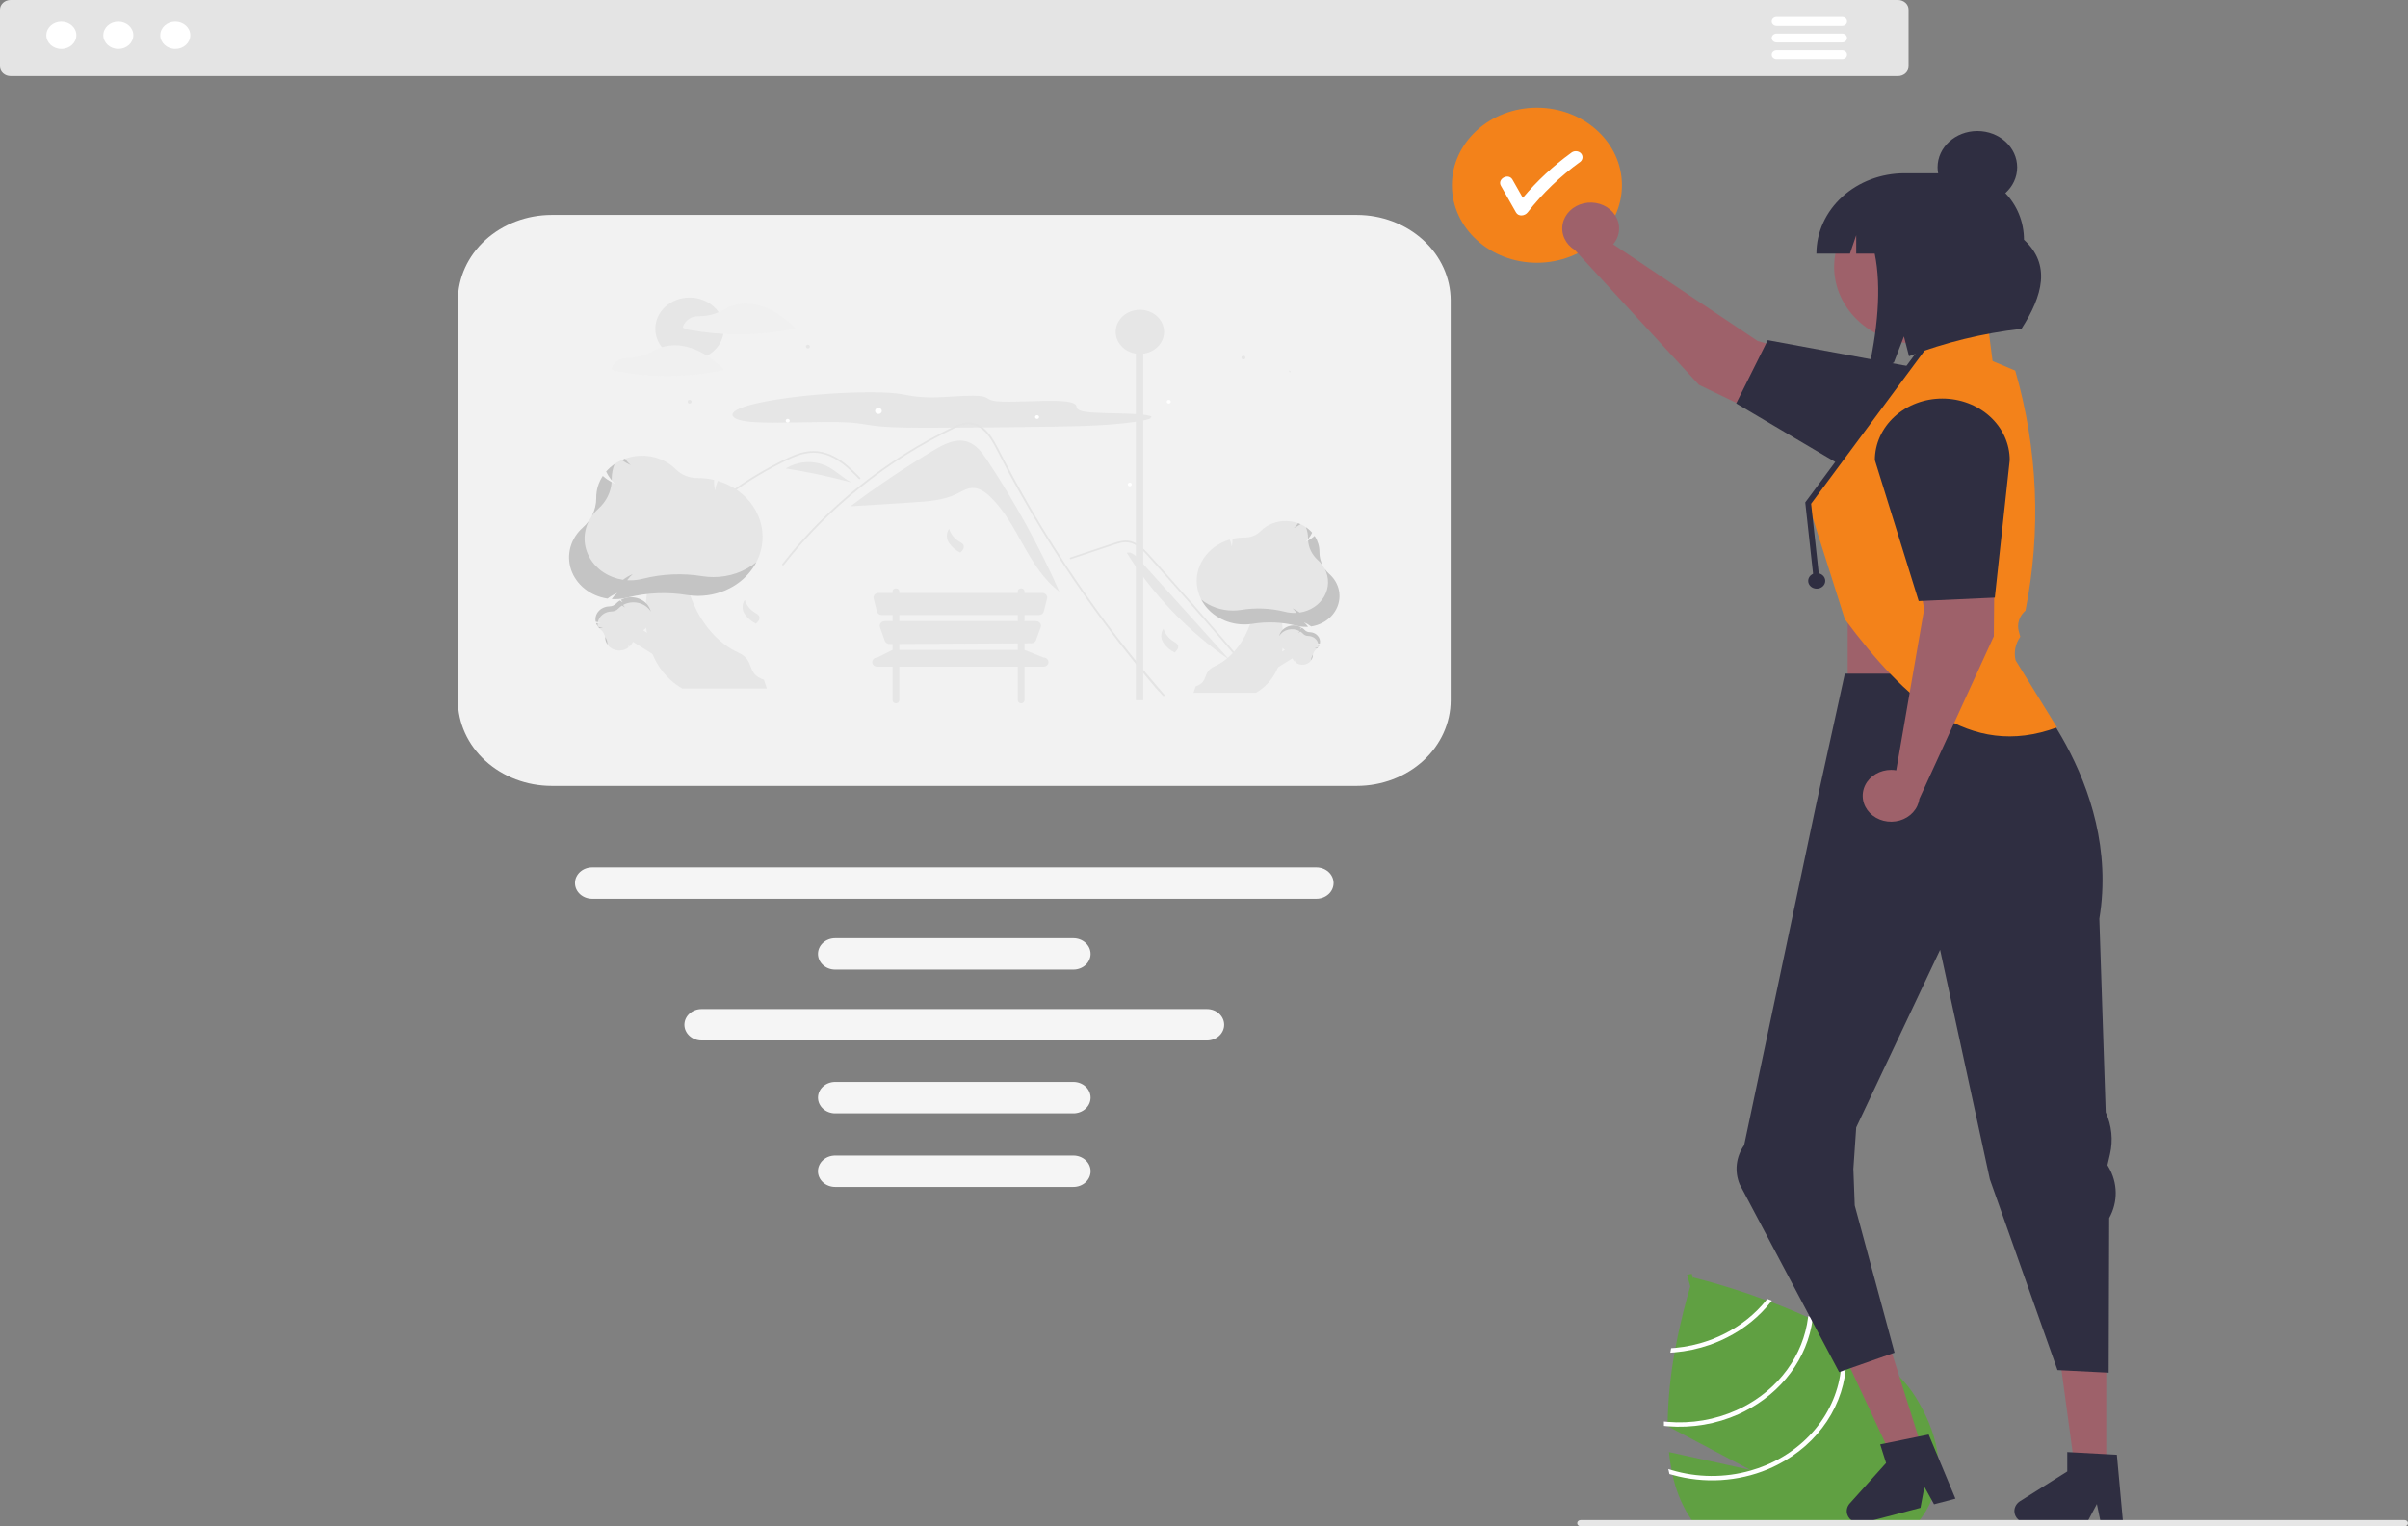 <svg width="789" height="500" viewBox="0 0 789 500" fill="none" xmlns="http://www.w3.org/2000/svg">
<rect x="0" y="0" width="789" height="500" fill="#808080" stroke="none"/>
<g clip-path="url(#clip0_8_26)">
<path d="M546.464 467.239L573.483 481.542L546.846 475.682C547.051 477.686 547.33 479.657 547.703 481.585C547.806 482.12 547.917 482.647 548.039 483.173C548.949 487.601 550.599 491.875 552.93 495.846C553.377 496.577 553.824 497.29 554.29 497.978C554.738 498.675 555.203 499.346 555.678 500H627.299C627.895 499.346 628.464 498.666 628.985 497.978C634.092 491.425 636.161 483.301 634.743 475.367C634.483 473.753 634.109 472.156 633.625 470.585C633.156 468.98 632.586 467.4 631.92 465.854C630.757 463.122 629.384 460.468 627.811 457.912C624.532 452.527 619.417 447.668 613.388 443.353C610.47 441.277 607.428 439.349 604.276 437.577C603.68 437.229 603.074 436.889 602.459 436.558C601.519 436.049 600.577 435.547 599.627 435.063C597.736 434.078 595.826 433.144 593.916 432.26C593.413 432.022 592.919 431.793 592.425 431.572C588.279 429.686 584.151 427.996 580.22 426.51C579.726 426.323 579.223 426.136 578.729 425.958C570.907 423.041 562.906 420.542 554.765 418.474C554.765 418.474 554.738 418.542 554.691 418.687C554.57 419.077 554.262 420.02 553.843 421.413C552.679 425.278 550.629 432.651 548.979 441.553C548.886 442.037 548.802 442.529 548.709 443.022C547.332 450.551 546.569 458.163 546.427 465.795C546.417 466.27 546.417 466.737 546.417 467.213L546.464 467.239Z" fill="#60A042"/>
<path d="M552.79 417.608C552.799 417.633 552.893 418.05 553.107 418.814C553.284 419.451 553.526 420.326 553.843 421.413C554.933 425.21 556.871 431.572 559.629 439.234C559.787 439.676 559.955 440.134 560.122 440.593C562.042 445.834 564.325 451.627 566.961 457.581C567.623 459.076 568.284 460.545 568.965 461.981C569.169 462.431 569.374 462.873 569.589 463.306C572.477 469.405 575.449 474.985 578.505 480.048L579.278 481.313C582.83 487.186 586.943 492.763 591.568 497.978C592.192 498.675 592.826 499.346 593.468 500H595.63C594.978 499.346 594.325 498.666 593.692 497.978C588.801 492.583 584.475 486.781 580.769 480.651C580.508 480.234 580.247 479.818 579.996 479.394C576.707 473.949 573.716 468.258 571.042 462.618C570.828 462.185 570.623 461.743 570.418 461.293C566.924 453.835 563.989 446.505 561.623 440.049C561.455 439.591 561.287 439.132 561.129 438.682C557.681 429.151 555.52 421.677 554.69 418.687C554.579 418.245 554.486 417.897 554.42 417.659C554.355 417.438 554.327 417.311 554.318 417.285L553.563 417.447H553.554L552.79 417.608Z" fill="#60A042"/>
<path d="M547.302 443.124C547.768 443.099 548.243 443.065 548.709 443.022C552.616 442.683 556.455 441.866 560.123 440.593C560.626 440.423 561.129 440.236 561.623 440.049C563.078 439.484 564.499 438.849 565.881 438.147C571.55 435.288 576.449 431.312 580.22 426.51C580.341 426.365 580.453 426.221 580.564 426.077C580.061 425.89 579.567 425.703 579.083 425.516C578.971 425.66 578.85 425.813 578.729 425.958C575.115 430.458 570.47 434.189 565.117 436.889C563.823 437.55 562.491 438.148 561.129 438.682C560.626 438.877 560.123 439.055 559.629 439.234C556.206 440.428 552.625 441.207 548.979 441.553C548.504 441.595 548.029 441.638 547.554 441.663C547.47 442.139 547.386 442.623 547.302 443.124Z" fill="white"/>
<path d="M545.197 465.676C545.197 466.16 545.206 466.636 545.206 467.12C545.625 467.162 546.045 467.205 546.464 467.239C554.421 467.873 562.417 466.513 569.589 463.306C570.073 463.085 570.558 462.856 571.042 462.618C571.238 462.533 571.434 462.431 571.62 462.338C577.668 459.275 582.839 454.956 586.713 449.73C590.587 444.504 593.055 438.519 593.916 432.26C593.944 432.116 593.962 431.98 593.981 431.836C593.487 431.598 592.984 431.368 592.481 431.131C592.462 431.275 592.443 431.428 592.425 431.572C591.668 437.701 589.316 443.577 585.564 448.71C581.812 453.843 576.769 458.084 570.856 461.08C570.715 461.16 570.569 461.23 570.418 461.293C569.943 461.539 569.458 461.769 568.965 461.981C561.981 465.12 554.181 466.44 546.427 465.795C546.017 465.761 545.606 465.718 545.197 465.676Z" fill="white"/>
<path d="M546.631 481.254C546.743 481.797 546.864 482.341 547.004 482.885C547.349 482.986 547.694 483.088 548.038 483.173C558.349 486.07 569.469 485.408 579.278 481.313C579.772 481.101 580.275 480.88 580.769 480.651C581.291 480.413 581.813 480.158 582.334 479.895C589.02 476.507 594.622 471.59 598.589 465.628C602.556 459.665 604.75 452.864 604.956 445.893C605.05 443.107 604.822 440.32 604.276 437.577C604.258 437.45 604.229 437.331 604.202 437.204C603.596 436.847 602.981 436.499 602.366 436.15C602.403 436.286 602.431 436.422 602.459 436.558C602.941 438.559 603.24 440.594 603.354 442.64C603.787 449.9 601.974 457.126 598.121 463.492C594.268 469.858 588.53 475.109 581.561 478.646C581.049 478.901 580.527 479.156 579.996 479.393C579.502 479.623 579.008 479.844 578.505 480.048C576.898 480.715 575.245 481.288 573.558 481.763C565.129 484.157 556.091 484.095 547.703 481.585C547.34 481.483 546.985 481.373 546.631 481.254Z" fill="white"/>
<path d="M605.409 244.474H657.584V196.907H605.409V244.474Z" fill="#9E616A"/>
<path d="M690.123 481.197L679.843 481.196L674.953 445.048L690.125 445.049L690.123 481.197Z" fill="#9E616A"/>
<path d="M660.026 495.03C660.03 496.08 660.491 497.086 661.306 497.827C662.121 498.569 663.225 498.987 664.377 498.989H683.719L684.101 498.267L687.054 492.712L688.21 498.267L688.359 498.989H695.654L695.589 498.267L693.604 476.573L690.12 476.386L679.107 475.783L677.355 475.689V482.035L661.908 491.76C661.327 492.125 660.852 492.614 660.524 493.183C660.196 493.753 660.025 494.387 660.026 495.03Z" fill="#2F2E41"/>
<path d="M630.003 475.246L620.123 477.837L604.463 444.33L619.044 440.507L630.003 475.246Z" fill="#9E616A"/>
<path d="M605.269 496.126C605.594 497.134 606.342 497.983 607.35 498.491C608.359 498.998 609.546 499.122 610.654 498.836L612.825 498.267L624.835 495.115L629.251 493.96L630.546 487.088L633.705 492.796L640.711 490.953L631.944 469.93L628.543 470.627L627.323 470.873L617.773 472.827L616.058 473.175L617.987 479.274L606.089 492.516C605.643 493.013 605.335 493.601 605.192 494.229C605.05 494.858 605.076 495.509 605.269 496.126Z" fill="#2F2E41"/>
<path d="M570.014 387.971C569.144 385.879 568.823 383.63 569.077 381.405C569.331 379.179 570.153 377.039 571.477 375.155L595.16 263.161L604.477 220.691H660.38C660.38 220.691 695.319 255.941 687.865 300.959L689.951 364.359C691.93 368.707 692.419 373.5 691.352 378.107L690.522 381.693L690.842 382.233C692.367 384.806 693.187 387.678 693.23 390.603C693.274 393.527 692.54 396.418 691.092 399.028L690.924 449.685L674.154 448.835L651.994 386.324L635.689 311.152L608.204 369.336L607.272 382.926L607.724 394.906L620.771 443.124L602.602 449.495L570.014 387.971Z" fill="#2F2E41"/>
<path d="M787.891 500H517.904C517.61 500 517.328 499.893 517.12 499.704C516.912 499.514 516.795 499.257 516.795 498.989C516.795 498.72 516.912 498.463 517.12 498.274C517.328 498.084 517.61 497.977 517.904 497.977H787.891C788.184 497.978 788.466 498.085 788.673 498.275C788.88 498.464 788.997 498.721 788.997 498.989C788.997 499.256 788.88 499.513 788.673 499.703C788.466 499.892 788.184 499.999 787.891 500V500Z" fill="#E6E6E6"/>
<path d="M503.583 86.072C518.968 86.072 531.439 74.702 531.439 60.677C531.439 46.652 518.968 35.282 503.583 35.282C488.199 35.282 475.727 46.652 475.727 60.677C475.727 74.702 488.199 86.072 503.583 86.072Z" fill="#F3821A"/>
<path d="M517.883 50.093C517.464 49.729 516.907 49.525 516.328 49.525C515.749 49.525 515.192 49.729 514.773 50.093C508.862 54.391 503.553 59.334 498.966 64.813C497.839 62.826 496.713 60.839 495.587 58.853C494.287 56.559 490.49 58.585 491.789 60.876C493.436 63.782 495.084 66.688 496.731 69.594C497.549 71.036 499.639 70.742 500.529 69.594C505.418 63.317 511.261 57.706 517.883 52.928C518.292 52.551 518.522 52.042 518.522 51.511C518.521 50.98 518.292 50.471 517.883 50.093Z" fill="white"/>
<path d="M529.469 78.742C529.21 79.195 528.907 79.625 528.564 80.028L575.85 111.683L629.624 127.591C633.006 128.592 635.847 130.724 637.573 133.559C639.298 136.394 639.781 139.72 638.922 142.867C638.064 146.013 635.928 148.746 632.947 150.513C629.965 152.281 626.36 152.951 622.857 152.391H622.857C611.506 150.573 600.535 147.154 590.339 142.254L556.684 126.08L515.967 81.872C514.481 80.954 513.318 79.663 512.618 78.157C511.918 76.65 511.71 74.99 512.02 73.379C512.329 71.766 513.144 70.27 514.364 69.07C515.585 67.87 517.159 67.017 518.899 66.614C520.639 66.211 522.469 66.275 524.17 66.797C525.871 67.32 527.37 68.28 528.487 69.561C529.604 70.843 530.291 72.391 530.465 74.02C530.639 75.649 530.293 77.289 529.469 78.743V78.742Z" fill="#9E616A"/>
<path d="M568.877 132.154L579.221 111.432L630.827 120.992C633.405 122.205 635.696 123.87 637.569 125.891C639.441 127.912 640.858 130.25 641.74 132.77C642.622 135.29 642.95 137.944 642.707 140.581C642.463 143.217 641.652 145.783 640.321 148.134C638.989 150.484 637.163 152.572 634.946 154.279C632.73 155.986 630.166 157.279 627.401 158.082C621.818 159.706 615.756 159.24 610.549 156.789L568.877 132.154Z" fill="#2F2E41"/>
<path d="M621.892 24.892H3.464C2.546 24.891 1.665 24.558 1.016 23.966C0.366 23.374 0.001 22.572 0 21.734V3.158C0.001 2.321 0.366 1.518 1.016 0.926C1.665 0.334 2.546 0.001 3.464 0H621.892C622.811 0.001 623.691 0.334 624.341 0.926C624.99 1.518 625.355 2.321 625.356 3.158V21.734C625.355 22.572 624.99 23.374 624.341 23.966C623.691 24.558 622.811 24.891 621.892 24.892Z" fill="#E4E4E4"/>
<path d="M20.103 16.024C22.819 16.024 25.021 14.016 25.021 11.54C25.021 9.064 22.819 7.056 20.103 7.056C17.387 7.056 15.185 9.064 15.185 11.54C15.185 14.016 17.387 16.024 20.103 16.024Z" fill="white"/>
<path d="M38.77 16.024C41.486 16.024 43.688 14.016 43.688 11.54C43.688 9.064 41.486 7.056 38.77 7.056C36.054 7.056 33.852 9.064 33.852 11.54C33.852 14.016 36.054 16.024 38.77 16.024Z" fill="white"/>
<path d="M57.438 16.024C60.155 16.024 62.357 14.016 62.357 11.54C62.357 9.064 60.155 7.056 57.438 7.056C54.722 7.056 52.52 9.064 52.52 11.54C52.52 14.016 54.722 16.024 57.438 16.024Z" fill="white"/>
<path d="M603.603 8.454H582.106C581.684 8.454 581.279 8.301 580.981 8.029C580.682 7.757 580.514 7.387 580.514 7.002C580.514 6.617 580.682 6.248 580.981 5.976C581.279 5.704 581.684 5.551 582.106 5.551H603.603C604.025 5.551 604.43 5.704 604.728 5.976C605.027 6.248 605.195 6.617 605.195 7.002C605.195 7.387 605.027 7.757 604.728 8.029C604.43 8.301 604.025 8.454 603.603 8.454Z" fill="white"/>
<path d="M603.603 13.898H582.106C581.684 13.898 581.279 13.745 580.981 13.473C580.682 13.2 580.514 12.831 580.514 12.446C580.514 12.061 580.682 11.692 580.981 11.42C581.279 11.147 581.684 10.994 582.106 10.994H603.603C604.025 10.994 604.43 11.147 604.728 11.42C605.027 11.692 605.195 12.061 605.195 12.446C605.195 12.831 605.027 13.2 604.728 13.473C604.43 13.745 604.025 13.898 603.603 13.898Z" fill="white"/>
<path d="M603.603 19.341H582.106C581.684 19.341 581.279 19.188 580.981 18.916C580.682 18.644 580.514 18.275 580.514 17.89C580.514 17.505 580.682 17.136 580.981 16.863C581.279 16.591 581.684 16.438 582.106 16.438H603.603C604.025 16.438 604.43 16.591 604.728 16.863C605.027 17.136 605.195 17.505 605.195 17.89C605.195 18.275 605.027 18.644 604.728 18.916C604.43 19.188 604.025 19.341 603.603 19.341Z" fill="white"/>
<path d="M444.583 257.461H180.773C172.621 257.453 164.805 254.496 159.04 249.241C153.276 243.985 150.033 236.86 150.024 229.428V98.437C150.033 91.005 153.276 83.88 159.04 78.625C164.805 73.37 172.621 70.414 180.773 70.406H444.583C452.736 70.414 460.551 73.37 466.316 78.625C472.081 83.88 475.323 91.005 475.332 98.437V229.428C475.323 236.86 472.081 243.985 466.316 249.241C460.552 254.496 452.736 257.453 444.583 257.461V257.461Z" fill="#F2F2F2"/>
<path d="M376.705 137.012C378.828 136.168 374.523 135.677 369.637 135.516C364.752 135.354 358.842 135.363 355.72 134.904C352.701 134.459 352.923 133.669 352.669 132.953C352.415 132.237 351.255 131.503 346.543 131.344C340.672 131.146 330.991 131.909 326.559 131.451C322.423 131.023 324.881 129.682 318.85 129.631C315.407 129.601 310.97 130.043 307.138 130.15C304.422 130.258 301.701 130.128 299.012 129.764C297.144 129.485 295.843 129.131 293.741 128.885C288.222 128.238 277.425 128.455 267.788 129.285C258.151 130.114 249.891 131.472 245.232 132.818C240.573 134.164 239.286 135.489 240.371 136.613C241.064 137.33 242.838 138.001 247.139 138.289C255.185 138.829 269.509 137.9 277.823 138.391C282.457 138.665 284.512 139.343 288.578 139.714C292.945 140.112 299.339 140.133 305.621 140.124C318.701 140.104 332.116 139.982 345.795 139.757C351.508 139.663 357.495 139.541 363.574 139.094C369.654 138.647 375.855 137.784 377.137 136.975" fill="#E6E6E6"/>
<path d="M422.622 122.075C422.52 121.838 422.41 121.604 422.296 121.375C422.481 121.441 422.666 121.513 422.848 121.591L422.622 122.075Z" fill="#E6E6E6"/>
<path d="M323.412 150.691C321.724 148.144 319.722 145.425 316.588 144.594C312.959 143.631 309.23 145.544 306.067 147.431C296.61 153.077 287.501 159.195 278.785 165.757L278.794 165.856L299.153 164.576C304.056 164.268 309.128 163.917 313.461 161.803C315.105 161 316.708 159.928 318.571 159.854C320.886 159.761 322.904 161.235 324.49 162.775C333.873 171.883 336.588 185.813 347.114 193.815C340.477 178.892 332.551 164.472 323.412 150.691V150.691Z" fill="#E6E6E6"/>
<path d="M381.086 227.949C380.049 226.754 379.625 226.475 378.601 225.269C370.268 215.443 362.435 205.285 355.103 194.795C350.123 187.671 345.389 180.41 340.903 173.012C338.767 169.495 336.69 165.95 334.671 162.378C333.105 159.608 331.573 156.822 330.076 154.019C329.648 153.218 329.233 152.414 328.819 151.608C327.844 149.712 326.887 147.807 325.859 145.938C324.688 143.806 323.263 141.572 321.113 140.14C320.135 139.462 318.965 139.051 317.74 138.957C316.015 138.966 314.325 139.407 312.856 140.232C301.738 145.561 291.36 152.085 281.945 159.665C272.516 167.215 264.087 175.744 256.832 185.08C256.61 185.369 256.085 185.093 256.309 184.802C257.191 183.664 258.091 182.539 259.008 181.426C270.413 167.599 284.396 155.707 300.32 146.296C302.999 144.714 305.728 143.205 308.508 141.771C309.909 141.048 311.316 140.333 312.747 139.664C314.119 138.93 315.657 138.496 317.243 138.394C322.698 138.316 325.522 143.948 327.462 147.738C328.072 148.93 328.689 150.119 329.313 151.304C331.673 155.804 334.124 160.263 336.666 164.68C338.234 167.408 339.837 170.12 341.474 172.815C346.57 181.209 351.985 189.434 357.721 197.488C365.32 208.157 372.858 217.582 381.514 227.559C381.753 227.835 381.327 228.228 381.086 227.949Z" fill="#E4E4E4"/>
<path d="M281.406 156.884C281.089 156.562 280.774 156.24 280.455 155.918C277.94 153.382 275.241 150.875 271.787 149.421C270.14 148.706 268.342 148.326 266.518 148.308C264.635 148.355 262.78 148.724 261.047 149.396C260.223 149.696 259.418 150.036 258.624 150.399C257.718 150.815 256.828 151.258 255.941 151.705C254.278 152.545 252.636 153.421 251.016 154.333C247.792 156.15 244.669 158.105 241.647 160.199C240.08 161.285 238.546 162.406 237.044 163.563C235.647 164.638 234.278 165.742 232.938 166.874C232.651 167.115 232.223 166.725 232.51 166.484C232.863 166.184 233.22 165.886 233.578 165.591C234.587 164.76 235.612 163.944 236.654 163.144C238.554 161.682 240.503 160.277 242.5 158.929C245.607 156.831 248.821 154.875 252.142 153.062C253.802 152.156 255.484 151.289 257.189 150.459C257.704 150.209 258.225 149.964 258.752 149.732C259.947 149.183 261.189 148.722 262.466 148.354C264.275 147.821 266.188 147.649 268.076 147.852C269.899 148.093 271.655 148.647 273.252 149.484C276.644 151.212 279.274 153.884 281.834 156.492C282.092 156.757 281.666 157.149 281.406 156.884Z" fill="#E4E4E4"/>
<path d="M350.896 183.165L359.023 180.455L363.058 179.11C364.362 178.631 365.692 178.214 367.042 177.859C368.223 177.552 369.476 177.566 370.648 177.901C371.692 178.253 372.649 178.794 373.46 179.49C374.289 180.186 375.06 180.937 375.767 181.736C376.645 182.699 377.511 183.671 378.38 184.64C381.968 188.641 385.533 192.659 389.074 196.694C392.616 200.73 396.133 204.782 399.627 208.852C403.129 212.931 406.608 217.028 410.062 221.141C410.485 221.645 410.908 222.149 411.33 222.654C411.564 222.932 412.09 222.658 411.853 222.375C408.373 218.22 404.869 214.082 401.341 209.961C397.804 205.83 394.243 201.717 390.657 197.621C387.072 193.526 383.462 189.448 379.828 185.388C378.922 184.376 378.015 183.366 377.107 182.356C376.341 181.505 375.583 180.644 374.743 179.852C373.2 178.398 371.273 177.112 368.966 177.077C367.614 177.12 366.283 177.387 365.036 177.865C363.677 178.313 362.322 178.769 360.965 179.222L352.781 181.951L350.736 182.633C350.372 182.754 350.529 183.288 350.896 183.165L350.896 183.165Z" fill="#E4E4E4"/>
<path d="M270.717 152.613C268.629 151.675 266.304 151.26 263.982 151.411C261.66 151.563 259.424 152.275 257.503 153.474C264.742 154.613 271.902 156.136 278.946 158.037C276.021 156.474 273.733 154.025 270.717 152.613Z" fill="#E6E6E6"/>
<path d="M257.463 153.467L256.668 154.057C256.937 153.85 257.216 153.657 257.503 153.474L257.463 153.467Z" fill="#F2F2F2"/>
<path d="M373.154 183.192C372.443 182.236 371.451 181.482 370.293 181.014L369.175 181.054C377.68 194.754 389.165 206.725 402.927 216.232C393.003 205.218 383.078 194.205 373.154 183.192Z" fill="#E6E6E6"/>
<path d="M225.949 117.95C232.152 117.95 237.18 113.366 237.18 107.711C237.18 102.056 232.152 97.472 225.949 97.472C219.747 97.472 214.719 102.056 214.719 107.711C214.719 113.366 219.747 117.95 225.949 117.95Z" fill="#E6E6E6"/>
<path d="M260.336 107.177C257.363 104.335 253.912 101.742 249.825 100.371C248.687 99.988 247.506 99.718 246.305 99.565C246.295 99.564 246.286 99.566 246.276 99.565C246.257 99.56 246.237 99.557 246.217 99.554C244.536 99.359 242.83 99.453 241.187 99.831C240.383 100.015 239.6 100.264 238.845 100.575C238.087 100.912 237.353 101.291 236.647 101.71C235.152 102.526 233.507 103.086 231.791 103.362C230.93 103.503 230.058 103.581 229.183 103.595C228.439 103.572 227.696 103.67 226.989 103.883C226.22 104.146 225.53 104.57 224.973 105.12C224.417 105.669 224.008 106.33 223.781 107.049C223.764 107.113 223.769 107.181 223.796 107.242C223.824 107.303 223.871 107.355 223.933 107.389C224.128 107.516 224.317 107.66 224.522 107.774C224.704 107.849 224.898 107.898 225.097 107.917C225.422 107.979 225.747 108.04 226.073 108.099C227.273 108.315 228.478 108.507 229.689 108.674C232.138 109.012 234.6 109.25 237.075 109.389C244.83 109.816 252.612 109.241 260.19 107.681C260.245 107.666 260.295 107.639 260.335 107.601C260.375 107.563 260.404 107.517 260.419 107.467C260.433 107.416 260.433 107.363 260.419 107.312C260.404 107.261 260.376 107.215 260.336 107.177V107.177Z" fill="#F0F0F0"/>
<path d="M226.482 114.023C225.344 113.64 224.164 113.369 222.962 113.217C222.952 113.215 222.943 113.217 222.934 113.216C222.914 113.212 222.894 113.208 222.874 113.206C221.193 113.011 219.487 113.104 217.844 113.483C217.041 113.666 216.257 113.915 215.502 114.226C214.745 114.563 214.011 114.943 213.305 115.362C211.81 116.178 210.164 116.737 208.448 117.013C207.587 117.155 206.715 117.233 205.84 117.247C205.096 117.224 204.353 117.321 203.646 117.535C202.878 117.798 202.188 118.222 201.631 118.771C201.074 119.321 200.666 119.982 200.439 120.701C200.421 120.765 200.426 120.832 200.454 120.893C200.481 120.955 200.529 121.006 200.59 121.041C200.785 121.168 200.975 121.312 201.179 121.425C201.361 121.501 201.555 121.549 201.754 121.568C202.079 121.631 202.404 121.691 202.73 121.75C203.93 121.967 205.136 122.159 206.346 122.326C208.795 122.664 211.257 122.902 213.732 123.04C221.487 123.467 229.269 122.892 236.847 121.332C236.902 121.318 236.952 121.29 236.992 121.253C237.033 121.215 237.061 121.169 237.076 121.118C237.091 121.068 237.091 121.014 237.076 120.964C237.062 120.913 237.033 120.867 236.993 120.829C234.021 117.986 230.569 115.393 226.482 114.023Z" fill="#F0F0F0"/>
<path d="M417.115 215.547L423.097 211.407L426.013 214.065L416.267 220.145L417.115 215.547Z" fill="#E6E6E6"/>
<path d="M411.535 226.948H391.072L391.79 224.828C396.238 223.36 393.74 220.204 397.971 218.276C408.32 213.558 412.327 199.481 410.811 193.916L417.593 193.654C417.593 193.654 426.96 217.903 411.535 226.948Z" fill="#E6E6E6"/>
<path d="M429.005 216.982C428.394 217.472 427.612 217.749 426.798 217.763C425.984 217.777 425.191 217.527 424.56 217.058L424.547 217.048L424.547 217.033C424.539 216.773 424.495 216.515 424.415 216.266C424.411 216.445 424.382 216.624 424.329 216.797L424.312 216.855L424.266 216.812C424.226 216.774 424.188 216.736 424.152 216.699C423.94 216.479 423.762 216.234 423.624 215.97C422.962 214.729 422.003 213.64 420.818 212.782C420.606 212.625 420.41 212.452 420.229 212.265C419.468 211.476 419.041 210.466 419.022 209.415C419.004 208.364 419.397 207.342 420.13 206.531C420.863 205.721 421.889 205.174 423.023 204.99C424.158 204.806 425.328 204.996 426.323 205.526L426.353 205.542L426.337 205.571C426.222 205.789 426.07 205.989 425.886 206.164C426.139 206.04 426.372 205.886 426.581 205.706L426.603 205.687L426.628 205.703C426.955 205.909 427.253 206.151 427.515 206.423L427.543 206.453C427.744 206.662 427.99 206.83 428.266 206.946C428.543 207.062 428.843 207.124 429.147 207.128C429.644 207.135 430.133 207.241 430.58 207.437C431.028 207.633 431.423 207.916 431.74 208.265C432.056 208.614 432.286 209.021 432.413 209.459C432.54 209.896 432.562 210.354 432.477 210.8L432.473 210.821L432.451 210.827C432.065 210.948 431.656 210.994 431.249 210.963C431.589 211.098 431.95 211.181 432.32 211.208L432.367 211.211L432.352 211.253C432.16 211.779 431.818 212.25 431.36 212.616L431.347 212.626L431.333 212.637C430.993 212.905 430.714 213.232 430.514 213.598C430.314 213.965 430.196 214.365 430.167 214.774C430.144 215.194 430.03 215.606 429.83 215.985C429.631 216.364 429.35 216.703 429.005 216.982V216.982Z" fill="#E6E6E6"/>
<path opacity="0.15" d="M429.631 215.975C429.625 216.088 429.612 216.2 429.592 216.312C429.927 215.843 430.12 215.301 430.151 214.742C430.156 214.656 430.165 214.571 430.179 214.486C429.853 214.928 429.664 215.443 429.631 215.975V215.975Z" fill="black"/>
<path opacity="0.15" d="M430.713 212.164C430.986 212.272 431.274 212.346 431.568 212.385C431.682 212.275 431.787 212.159 431.882 212.036C431.506 212.151 431.108 212.194 430.713 212.164V212.164Z" fill="black"/>
<path opacity="0.15" d="M431.974 211.135C432.004 211.406 431.996 211.679 431.949 211.948C432.112 211.722 432.242 211.477 432.336 211.22L432.351 211.179L432.304 211.176C432.193 211.167 432.083 211.153 431.974 211.135Z" fill="black"/>
<path opacity="0.15" d="M431.655 208.159C431.339 207.832 430.951 207.568 430.516 207.385C430.082 207.202 429.61 207.103 429.131 207.095C428.827 207.092 428.527 207.03 428.251 206.914C427.974 206.797 427.728 206.629 427.527 206.42L427.499 206.391C427.237 206.119 426.939 205.877 426.612 205.671L426.587 205.655L426.565 205.674C426.356 205.853 426.123 206.007 425.87 206.132C426.054 205.957 426.206 205.757 426.321 205.538L426.337 205.51L426.307 205.494C425.647 205.142 424.905 204.937 424.142 204.896C423.379 204.855 422.617 204.979 421.916 205.258C421.216 205.537 420.598 205.963 420.112 206.501C419.627 207.04 419.288 207.675 419.123 208.355C419.441 207.847 419.865 207.401 420.373 207.044C420.881 206.686 421.462 206.424 422.082 206.272C422.701 206.121 423.348 206.083 423.984 206.161C424.62 206.239 425.233 206.431 425.786 206.727L425.817 206.743L425.801 206.771C425.686 206.989 425.534 207.19 425.35 207.364C425.602 207.24 425.836 207.086 426.045 206.907L426.067 206.888L426.092 206.904C426.419 207.11 426.716 207.352 426.979 207.624L427.007 207.653C427.208 207.862 427.454 208.03 427.73 208.147C428.007 208.263 428.307 208.325 428.611 208.328C429.407 208.34 430.174 208.604 430.78 209.074C431.387 209.544 431.796 210.191 431.937 210.905C432.105 210.877 432.272 210.841 432.435 210.794L432.457 210.788L432.461 210.768C432.55 210.306 432.524 209.831 432.385 209.38C432.245 208.928 431.996 208.511 431.655 208.159V208.159Z" fill="black"/>
<path d="M438.895 195.251C438.895 197.64 437.965 199.952 436.272 201.775C434.578 203.598 432.23 204.815 429.645 205.208L429.59 205.216L429.548 205.184C428.843 204.648 428.065 204.198 427.233 203.845C427.701 204.235 428.113 204.678 428.459 205.162L428.577 205.323L428.365 205.333C428.181 205.341 427.999 205.345 427.823 205.345C426.789 205.346 425.76 205.216 424.765 204.958C420.068 203.779 415.14 203.575 410.345 204.363C409.479 204.495 408.602 204.562 407.724 204.562C404.013 204.561 400.423 203.355 397.598 201.161C394.773 198.967 392.897 195.928 392.305 192.588C391.714 189.248 392.446 185.825 394.371 182.932C396.295 180.04 399.286 177.866 402.809 176.8L402.916 176.768L402.958 176.863C403.292 177.581 403.499 178.342 403.572 179.118C403.779 178.298 403.868 177.456 403.836 176.615L403.832 176.526L403.927 176.504C405.169 176.222 406.444 176.079 407.724 176.08L407.862 176.08C408.842 176.083 409.812 175.897 410.708 175.535C411.604 175.173 412.407 174.643 413.063 173.98C414.139 172.901 415.459 172.048 416.931 171.479C418.403 170.91 419.993 170.639 421.592 170.684C423.19 170.729 424.759 171.088 426.19 171.739C427.621 172.389 428.881 173.314 429.883 174.451L429.929 174.503L429.899 174.565C429.398 175.673 428.652 176.673 427.706 177.504C428.785 177.043 429.773 176.421 430.63 175.665L430.741 175.567L430.818 175.689C431.805 177.232 432.325 178.987 432.324 180.773L432.324 180.824L432.324 180.878C432.309 182.198 432.583 183.507 433.13 184.729C433.677 185.95 434.486 187.06 435.51 187.993C436.576 188.936 437.424 190.064 438.006 191.31C438.587 192.557 438.889 193.896 438.895 195.251V195.251Z" fill="#E6E6E6"/>
<g opacity="0.15">
<path d="M425.359 171.396C424.977 171.973 424.507 172.499 423.964 172.956C424.742 172.623 425.474 172.206 426.143 171.714C425.886 171.598 425.625 171.492 425.359 171.396Z" fill="black"/>
<path d="M431.768 183.444C432.37 183.977 432.904 184.57 433.36 185.213C432.674 183.853 432.32 182.374 432.324 180.878L432.324 180.824L432.324 180.773C432.325 178.987 431.805 177.232 430.818 175.688L430.74 175.567L430.63 175.665C430.019 176.203 429.342 176.673 428.61 177.067C428.769 179.474 429.893 181.743 431.768 183.444V183.444Z" fill="black"/>
<path d="M428.582 176.225L428.582 176.276L428.582 176.33C428.582 176.429 428.584 176.528 428.587 176.626C429.108 175.987 429.549 175.295 429.899 174.565L429.929 174.503L429.883 174.451C429.299 173.788 428.626 173.195 427.88 172.685C428.344 173.817 428.582 175.016 428.582 176.225V176.225Z" fill="black"/>
<path d="M435.51 187.993C434.977 187.521 434.504 186.996 434.099 186.428C434.824 187.837 435.182 189.381 435.144 190.937C435.106 192.494 434.673 194.021 433.879 195.4C433.085 196.779 431.952 197.971 430.568 198.883C429.184 199.796 427.587 200.404 425.903 200.66L425.848 200.668L425.806 200.636C425.101 200.1 424.323 199.65 423.491 199.296C423.959 199.687 424.37 200.129 424.717 200.613L424.835 200.775L424.622 200.784C424.439 200.792 424.257 200.796 424.081 200.796C423.047 200.797 422.018 200.667 421.023 200.41C416.326 199.23 411.398 199.026 406.603 199.814C405.737 199.947 404.86 200.014 403.982 200.014C400.154 200.016 396.459 198.732 393.605 196.406C394.871 198.844 396.87 200.904 399.369 202.348C401.868 203.792 404.765 204.559 407.724 204.562C408.602 204.562 409.478 204.495 410.345 204.363C415.14 203.575 420.068 203.779 424.765 204.958C425.76 205.216 426.789 205.346 427.823 205.345C427.999 205.345 428.181 205.341 428.364 205.333L428.577 205.323L428.459 205.162C428.112 204.678 427.701 204.235 427.233 203.845C428.065 204.198 428.843 204.648 429.548 205.184L429.59 205.216L429.645 205.208C431.668 204.901 433.557 204.088 435.103 202.859C436.648 201.63 437.789 200.034 438.397 198.248C439.005 196.463 439.058 194.559 438.548 192.748C438.038 190.937 436.986 189.291 435.51 187.993L435.51 187.993Z" fill="black"/>
</g>
<path d="M215.978 210.093L207.871 204.482L203.919 208.084L217.125 216.323L215.978 210.093Z" fill="#E6E6E6"/>
<path d="M223.538 225.543H251.269L250.296 222.67C244.268 220.68 247.654 216.404 241.92 213.79C227.895 207.397 222.466 188.32 224.519 180.779L215.329 180.424C215.329 180.424 202.636 213.285 223.538 225.543Z" fill="#E6E6E6"/>
<path d="M198.289 209.045C198.251 208.491 198.091 207.949 197.819 207.452C197.548 206.955 197.17 206.512 196.709 206.15L196.69 206.135L196.672 206.12C196.053 205.624 195.589 204.987 195.328 204.273L195.308 204.217L195.372 204.212C195.873 204.176 196.363 204.064 196.823 203.881C196.272 203.923 195.717 203.86 195.194 203.696L195.164 203.688L195.159 203.66C195.044 203.055 195.073 202.435 195.245 201.842C195.418 201.249 195.729 200.697 196.158 200.224C196.587 199.751 197.123 199.368 197.729 199.102C198.336 198.836 198.998 198.693 199.671 198.683C200.084 198.678 200.49 198.594 200.865 198.437C201.239 198.279 201.573 198.052 201.845 197.768L201.883 197.728C202.239 197.36 202.643 197.032 203.086 196.753L203.12 196.731L203.149 196.757C203.432 197 203.749 197.208 204.091 197.377C203.842 197.14 203.636 196.869 203.479 196.573L203.458 196.534L203.499 196.513C204.848 195.794 206.433 195.536 207.97 195.786C209.508 196.036 210.898 196.776 211.892 197.875C212.885 198.974 213.417 200.359 213.392 201.783C213.367 203.207 212.788 204.576 211.756 205.645C211.512 205.898 211.246 206.132 210.959 206.345C209.353 207.508 208.054 208.984 207.157 210.665C206.97 211.023 206.729 211.356 206.441 211.654C206.392 211.704 206.34 211.756 206.286 211.806L206.224 211.865L206.201 211.786C206.129 211.552 206.09 211.31 206.085 211.067C205.976 211.405 205.916 211.754 205.906 212.106L205.905 212.127L205.887 212.141C205.219 212.638 204.411 212.956 203.556 213.06C202.7 213.164 201.83 213.049 201.042 212.728C200.254 212.407 199.579 211.892 199.093 211.242C198.607 210.592 198.329 209.831 198.289 209.045L198.289 209.045Z" fill="#E6E6E6"/>
<path opacity="0.15" d="M199.016 210.672C199.024 210.825 199.042 210.978 199.068 211.129C198.614 210.493 198.353 209.759 198.311 209.001C198.305 208.885 198.291 208.77 198.274 208.655C198.715 209.254 198.971 209.951 199.016 210.672Z" fill="black"/>
<path opacity="0.15" d="M197.549 205.508C197.179 205.654 196.789 205.755 196.39 205.807C196.236 205.659 196.094 205.501 195.965 205.335C196.475 205.49 197.014 205.549 197.549 205.508V205.508Z" fill="black"/>
<path opacity="0.15" d="M195.841 204.113C195.8 204.48 195.811 204.851 195.874 205.215C195.653 204.909 195.477 204.577 195.35 204.229L195.329 204.173L195.394 204.169C195.544 204.157 195.693 204.138 195.841 204.113V204.113Z" fill="black"/>
<path opacity="0.15" d="M196.272 200.081C196.701 199.637 197.227 199.28 197.816 199.031C198.405 198.783 199.044 198.65 199.693 198.639C200.105 198.634 200.512 198.551 200.886 198.393C201.261 198.235 201.595 198.008 201.866 197.725L201.905 197.684C202.26 197.316 202.664 196.988 203.107 196.709L203.141 196.687L203.171 196.713C203.454 196.956 203.77 197.165 204.112 197.333C203.863 197.096 203.657 196.825 203.501 196.529L203.48 196.491L203.521 196.469C204.415 195.992 205.42 195.714 206.454 195.659C207.488 195.603 208.521 195.771 209.471 196.15C210.42 196.528 211.257 197.105 211.915 197.834C212.573 198.564 213.032 199.425 213.256 200.347C212.825 199.658 212.25 199.053 211.561 198.569C210.873 198.084 210.086 197.729 209.246 197.524C208.406 197.319 207.53 197.267 206.668 197.373C205.806 197.479 204.976 197.739 204.226 198.14L204.185 198.161L204.206 198.2C204.362 198.496 204.568 198.767 204.817 199.004C204.475 198.835 204.159 198.627 203.876 198.384L203.846 198.358L203.812 198.38C203.369 198.659 202.965 198.987 202.61 199.355L202.571 199.395C202.3 199.679 201.966 199.906 201.591 200.064C201.217 200.221 200.81 200.305 200.398 200.31C199.319 200.327 198.28 200.684 197.459 201.32C196.637 201.957 196.082 202.834 195.89 203.802C195.663 203.765 195.437 203.715 195.216 203.652L195.186 203.644L195.181 203.616C195.06 202.99 195.095 202.347 195.284 201.735C195.473 201.123 195.811 200.557 196.272 200.081V200.081Z" fill="black"/>
<path d="M191.049 172.752C192.436 171.488 193.533 169.984 194.274 168.329C195.016 166.673 195.387 164.899 195.366 163.111C195.366 163.086 195.366 163.062 195.366 163.037L195.366 162.968C195.365 160.547 196.069 158.169 197.407 156.078L197.512 155.913L197.662 156.046C198.823 157.071 200.162 157.913 201.625 158.539C200.343 157.413 199.331 156.056 198.653 154.555L198.611 154.472L198.675 154.4C200.032 152.86 201.739 151.606 203.679 150.725C205.618 149.844 207.744 149.356 209.91 149.296C212.076 149.235 214.231 149.603 216.226 150.374C218.222 151.145 220.01 152.301 221.468 153.762C222.358 154.661 223.445 155.38 224.659 155.87C225.874 156.36 227.188 156.612 228.516 156.609L228.704 156.608C230.438 156.608 232.166 156.801 233.849 157.183L233.977 157.212L233.972 157.333C233.929 158.473 234.049 159.614 234.33 160.726C234.429 159.674 234.71 158.642 235.162 157.67L235.219 157.54L235.365 157.584C240.138 159.028 244.191 161.974 246.799 165.894C249.407 169.815 250.4 174.453 249.598 178.98C248.797 183.506 246.254 187.625 242.426 190.598C238.597 193.571 233.733 195.205 228.704 195.206C227.514 195.206 226.326 195.116 225.152 194.936C218.654 193.869 211.975 194.144 205.609 195.743C204.262 196.092 202.867 196.268 201.466 196.267C201.228 196.267 200.981 196.261 200.732 196.25L200.444 196.238L200.604 196.019C201.074 195.363 201.632 194.763 202.265 194.234C201.138 194.713 200.084 195.323 199.129 196.049L199.071 196.093L198.997 196.082C196.256 195.666 193.695 194.564 191.6 192.898C189.506 191.233 187.96 189.07 187.136 186.65C186.312 184.231 186.241 181.65 186.932 179.196C187.623 176.742 189.048 174.511 191.049 172.752L191.049 172.752Z" fill="#E6E6E6"/>
<g opacity="0.15">
<path d="M204.806 150.26C205.323 151.043 205.959 151.755 206.696 152.375C205.641 151.923 204.65 151.358 203.742 150.691C204.09 150.535 204.445 150.391 204.806 150.26Z" fill="black"/>
<path d="M196.12 166.588C195.304 167.31 194.58 168.114 193.963 168.985C194.892 167.143 195.371 165.138 195.366 163.111C195.366 163.086 195.366 163.062 195.366 163.037L195.366 162.968C195.365 160.547 196.069 158.169 197.407 156.078L197.512 155.913L197.662 156.046C198.489 156.775 199.408 157.412 200.399 157.946C200.183 161.207 198.661 164.283 196.12 166.588V166.588Z" fill="black"/>
<path d="M200.437 156.804L200.437 156.873L200.437 156.947C200.437 157.081 200.435 157.215 200.431 157.349C199.724 156.482 199.128 155.545 198.653 154.555L198.611 154.472L198.675 154.4C199.466 153.502 200.378 152.698 201.389 152.007C200.76 153.541 200.437 155.166 200.437 156.804V156.804Z" fill="black"/>
<path d="M191.049 172.752C191.771 172.112 192.412 171.401 192.961 170.631C191.978 172.541 191.493 174.633 191.545 176.742C191.596 178.852 192.183 180.922 193.259 182.79C194.335 184.658 195.87 186.274 197.746 187.51C199.621 188.747 201.785 189.571 204.068 189.918L204.142 189.929L204.2 189.885C205.155 189.159 206.209 188.549 207.336 188.07C206.703 188.599 206.145 189.199 205.675 189.855L205.515 190.074L205.803 190.086C206.052 190.097 206.299 190.103 206.537 190.103C207.938 190.104 209.333 189.928 210.68 189.579C217.046 187.98 223.725 187.704 230.223 188.772C231.397 188.952 232.585 189.042 233.775 189.042C238.962 189.046 243.969 187.305 247.836 184.153C246.121 187.457 243.412 190.249 240.026 192.206C236.639 194.162 232.713 195.203 228.704 195.206C227.514 195.206 226.326 195.116 225.152 194.936C218.654 193.869 211.975 194.144 205.609 195.743C204.261 196.092 202.867 196.268 201.466 196.267C201.228 196.267 200.981 196.262 200.732 196.25L200.444 196.238L200.604 196.019C201.074 195.363 201.632 194.763 202.265 194.234C201.138 194.713 200.084 195.323 199.129 196.049L199.071 196.093L198.997 196.082C196.256 195.666 193.695 194.564 191.6 192.898C189.506 191.233 187.96 189.07 187.136 186.65C186.312 184.231 186.241 181.65 186.932 179.196C187.623 176.742 189.048 174.511 191.049 172.752V172.752Z" fill="black"/>
</g>
<path d="M287.829 135.617C288.437 135.617 288.93 135.167 288.93 134.613C288.93 134.058 288.437 133.609 287.829 133.609C287.221 133.609 286.728 134.058 286.728 134.613C286.728 135.167 287.221 135.617 287.829 135.617Z" fill="white"/>
<path d="M370.189 159.306C370.554 159.306 370.849 159.036 370.849 158.704C370.849 158.371 370.554 158.102 370.189 158.102C369.824 158.102 369.528 158.371 369.528 158.704C369.528 159.036 369.824 159.306 370.189 159.306Z" fill="white"/>
<path d="M382.961 132.204C383.326 132.204 383.622 131.934 383.622 131.601C383.622 131.269 383.326 130.999 382.961 130.999C382.596 130.999 382.301 131.269 382.301 131.601C382.301 131.934 382.596 132.204 382.961 132.204Z" fill="white"/>
<path d="M264.707 114.135C265.072 114.135 265.367 113.866 265.367 113.533C265.367 113.2 265.072 112.931 264.707 112.931C264.342 112.931 264.046 113.2 264.046 113.533C264.046 113.866 264.342 114.135 264.707 114.135Z" fill="#E6E6E6"/>
<path d="M258.1 138.427C258.465 138.427 258.761 138.157 258.761 137.825C258.761 137.492 258.465 137.223 258.1 137.223C257.736 137.223 257.44 137.492 257.44 137.825C257.44 138.157 257.736 138.427 258.1 138.427Z" fill="white"/>
<path d="M225.949 132.204C226.314 132.204 226.61 131.934 226.61 131.601C226.61 131.269 226.314 130.999 225.949 130.999C225.584 130.999 225.289 131.269 225.289 131.601C225.289 131.934 225.584 132.204 225.949 132.204Z" fill="#E6E6E6"/>
<path d="M339.799 137.223C340.164 137.223 340.46 136.953 340.46 136.62C340.46 136.288 340.164 136.018 339.799 136.018C339.435 136.018 339.139 136.288 339.139 136.62C339.139 136.953 339.435 137.223 339.799 137.223Z" fill="white"/>
<path d="M407.405 117.749C407.77 117.749 408.065 117.479 408.065 117.147C408.065 116.814 407.77 116.544 407.405 116.544C407.04 116.544 406.744 116.814 406.744 117.147C406.744 117.479 407.04 117.749 407.405 117.749Z" fill="#E6E6E6"/>
<path d="M381.155 210.513C380.709 209.818 380.48 209.025 380.493 208.22C380.506 207.415 380.76 206.628 381.229 205.946C381.737 207.629 382.882 209.094 384.461 210.081C385.071 210.46 385.794 210.824 386.002 211.469C386.112 211.881 386.044 212.315 385.813 212.683C385.582 213.046 385.302 213.38 384.977 213.678L384.948 213.779C383.384 213.021 382.074 211.893 381.155 210.513V210.513Z" fill="#E6E6E6"/>
<path d="M310.908 177.789C310.461 177.094 310.232 176.301 310.245 175.496C310.258 174.691 310.513 173.904 310.981 173.222C311.49 174.905 312.634 176.37 314.213 177.358C314.823 177.736 315.546 178.1 315.754 178.746C315.864 179.157 315.797 179.592 315.565 179.959C315.334 180.322 315.054 180.656 314.73 180.954L314.7 181.055C313.136 180.297 311.826 179.169 310.908 177.789V177.789Z" fill="#E6E6E6"/>
<path d="M243.963 201.077C243.516 200.382 243.287 199.589 243.3 198.784C243.313 197.979 243.568 197.193 244.037 196.51C244.545 198.193 245.689 199.658 247.268 200.646C247.879 201.024 248.601 201.388 248.81 202.034C248.92 202.445 248.852 202.88 248.621 203.247C248.39 203.61 248.109 203.944 247.785 204.242L247.755 204.343C246.192 203.585 244.881 202.457 243.963 201.077V201.077Z" fill="#E6E6E6"/>
<path d="M374.593 111.124H372.171V229.371H374.593V111.124Z" fill="#E6E6E6"/>
<path d="M381.42 108.715C381.42 104.723 377.87 101.487 373.492 101.487C369.114 101.487 365.564 104.723 365.564 108.715V108.715C365.564 112.706 369.114 115.942 373.492 115.942C377.87 115.942 381.42 112.706 381.42 108.715Z" fill="#E6E6E6"/>
<path d="M341.898 215.399L335.685 212.9V210.752L337.899 210.74C338.243 210.738 338.577 210.639 338.855 210.455C339.133 210.271 339.341 210.012 339.45 209.715L341.006 205.46C341.088 205.235 341.111 204.995 341.071 204.76C341.032 204.525 340.932 204.302 340.78 204.109C340.627 203.917 340.427 203.76 340.195 203.651C339.963 203.543 339.706 203.487 339.445 203.487H335.685V201.487H340.406C340.778 201.487 341.139 201.372 341.43 201.161C341.722 200.949 341.926 200.654 342.009 200.324L343.08 196.075C343.136 195.855 343.136 195.627 343.081 195.407C343.027 195.187 342.918 194.981 342.764 194.805C342.61 194.629 342.414 194.486 342.192 194.388C341.969 194.29 341.725 194.239 341.477 194.239H335.685V193.74C335.685 193.474 335.569 193.22 335.363 193.033C335.158 192.845 334.879 192.74 334.588 192.74C334.297 192.74 334.018 192.845 333.813 193.033C333.607 193.22 333.491 193.474 333.491 193.74V194.239H294.655V193.74C294.655 193.474 294.54 193.22 294.334 193.033C294.128 192.845 293.85 192.74 293.559 192.74C293.268 192.74 292.989 192.845 292.783 193.033C292.578 193.22 292.462 193.474 292.462 193.74V194.239H287.857C287.61 194.239 287.366 194.29 287.143 194.388C286.92 194.486 286.725 194.629 286.571 194.805C286.417 194.981 286.308 195.187 286.253 195.407C286.199 195.627 286.199 195.855 286.254 196.075L287.326 200.324C287.409 200.654 287.613 200.949 287.904 201.161C288.195 201.372 288.557 201.487 288.929 201.487H292.462V203.487H289.889C289.63 203.487 289.374 203.542 289.143 203.65C288.912 203.757 288.712 203.912 288.56 204.103C288.407 204.294 288.306 204.515 288.265 204.749C288.224 204.982 288.244 205.221 288.324 205.446L289.911 209.938C290.019 210.242 290.229 210.506 290.512 210.693C290.795 210.88 291.137 210.98 291.486 210.978L292.462 210.973V212.9L287.436 215.399C287 215.399 286.582 215.557 286.273 215.839C285.965 216.12 285.792 216.501 285.792 216.899V216.899C285.792 217.297 285.965 217.678 286.273 217.959C286.582 218.24 287 218.398 287.436 218.398H292.462V229.395C292.462 229.526 292.49 229.657 292.545 229.778C292.6 229.9 292.68 230.011 292.782 230.104C292.884 230.197 293.005 230.271 293.138 230.321C293.272 230.372 293.414 230.397 293.559 230.397C293.703 230.397 293.846 230.372 293.979 230.321C294.112 230.271 294.233 230.197 294.335 230.104C294.437 230.011 294.518 229.9 294.573 229.778C294.628 229.657 294.656 229.526 294.655 229.395V218.398H333.491V229.395C333.491 229.66 333.607 229.914 333.813 230.102C334.018 230.289 334.297 230.395 334.588 230.395C334.879 230.395 335.158 230.289 335.363 230.102C335.569 229.914 335.685 229.66 335.685 229.395V218.398H341.898C342.334 218.398 342.753 218.24 343.061 217.959C343.37 217.678 343.543 217.297 343.543 216.899C343.543 216.702 343.501 216.507 343.418 216.325C343.335 216.143 343.214 215.978 343.061 215.839C342.909 215.699 342.727 215.589 342.528 215.514C342.328 215.438 342.114 215.399 341.898 215.399V215.399ZM294.655 201.487H333.491V203.487H294.655V201.487ZM294.655 212.9V210.962L333.491 210.763V212.9H294.655Z" fill="#E6E6E6"/>
<path d="M431.306 294.432H194.051C193.31 294.433 192.576 294.301 191.891 294.043C191.205 293.785 190.583 293.406 190.058 292.929C189.534 292.451 189.118 291.884 188.834 291.26C188.55 290.636 188.404 289.966 188.404 289.291C188.404 288.615 188.55 287.946 188.834 287.322C189.118 286.698 189.534 286.13 190.058 285.653C190.583 285.175 191.205 284.797 191.891 284.539C192.576 284.281 193.31 284.149 194.051 284.15H431.306C432.047 284.149 432.781 284.281 433.466 284.539C434.151 284.797 434.774 285.175 435.298 285.653C435.823 286.13 436.239 286.698 436.523 287.322C436.806 287.946 436.953 288.615 436.953 289.291C436.953 289.966 436.806 290.636 436.523 291.26C436.239 291.884 435.823 292.451 435.298 292.929C434.774 293.406 434.151 293.785 433.466 294.043C432.781 294.301 432.047 294.433 431.306 294.432Z" fill="#F5F5F5"/>
<path d="M351.698 317.641H273.658C272.163 317.641 270.728 317.099 269.67 316.135C268.613 315.171 268.019 313.863 268.019 312.499C268.019 311.136 268.613 309.828 269.67 308.864C270.728 307.899 272.163 307.358 273.658 307.358H351.698C353.194 307.358 354.628 307.899 355.686 308.864C356.744 309.828 357.338 311.136 357.338 312.499C357.338 313.863 356.744 315.171 355.686 316.135C354.628 317.099 353.194 317.641 351.698 317.641V317.641Z" fill="#F5F5F5"/>
<path d="M351.698 364.718H273.658C272.164 364.716 270.731 364.173 269.675 363.209C268.619 362.245 268.026 360.939 268.026 359.576C268.026 358.214 268.619 356.907 269.675 355.943C270.731 354.979 272.164 354.436 273.658 354.435H351.698C353.194 354.435 354.628 354.976 355.686 355.94C356.744 356.905 357.338 358.213 357.338 359.576C357.338 360.94 356.744 362.248 355.686 363.212C354.628 364.176 353.194 364.718 351.698 364.718V364.718Z" fill="#F5F5F5"/>
<path d="M351.698 388.83H273.658C272.917 388.831 272.183 388.698 271.498 388.44C270.813 388.182 270.19 387.804 269.666 387.326C269.141 386.849 268.725 386.282 268.442 385.658C268.158 385.033 268.012 384.364 268.012 383.689C268.012 383.013 268.158 382.344 268.442 381.72C268.725 381.095 269.141 380.528 269.666 380.051C270.19 379.573 270.813 379.195 271.498 378.937C272.183 378.679 272.917 378.547 273.658 378.547H351.698C352.439 378.547 353.173 378.679 353.858 378.937C354.544 379.195 355.166 379.573 355.691 380.051C356.215 380.528 356.631 381.095 356.915 381.72C357.199 382.344 357.345 383.013 357.345 383.689C357.345 384.364 357.199 385.033 356.915 385.658C356.631 386.282 356.215 386.849 355.691 387.326C355.166 387.804 354.544 388.182 353.858 388.44C353.173 388.698 352.439 388.831 351.698 388.83V388.83Z" fill="#F5F5F5"/>
<path d="M395.465 340.849H229.891C228.395 340.849 226.961 340.307 225.903 339.343C224.846 338.379 224.251 337.071 224.251 335.708C224.251 334.344 224.846 333.036 225.903 332.072C226.961 331.108 228.395 330.566 229.891 330.566H395.465C396.961 330.566 398.395 331.108 399.453 332.072C400.51 333.036 401.105 334.344 401.105 335.708C401.105 337.071 400.51 338.379 399.453 339.343C398.395 340.307 396.961 340.849 395.465 340.849Z" fill="#F5F5F5"/>
<path d="M641.96 109.591C655.383 102.902 660.316 87.559 652.979 75.322C645.641 63.085 628.811 58.588 615.389 65.277C601.966 71.967 597.033 87.309 604.37 99.547C611.708 111.784 628.538 116.281 641.96 109.591Z" fill="#9E616A"/>
<path d="M625.906 119.612L636.408 107.305L651.389 106.713L652.884 118.287L660.307 121.408C667.719 147.079 668.863 173.919 663.66 200.037V200.037C662.666 200.891 661.939 201.971 661.555 203.167C661.171 204.362 661.143 205.629 661.476 206.838L661.957 208.587L661.913 208.651C660.333 210.923 659.797 213.67 660.421 216.3V216.3L673.991 238.282C645.173 248.99 624.048 229.022 604.477 202.853L592.365 164.63L625.906 119.612Z" fill="#F3821A"/>
<path d="M624.043 56.756H641.936C653.666 56.756 663.175 66.509 663.175 78.539C672.026 86.642 669.37 96.792 662.347 107.72C649.672 109.158 637.275 112.18 625.506 116.703L623.836 110.201L620.542 118.764C617.612 120.058 614.707 121.473 611.827 123.009C615.188 108.611 616.572 94.246 614.264 83.087H608.204V77.041L606.147 83.087H595.16V83.087C595.16 79.629 595.907 76.206 597.358 73.011C598.81 69.816 600.937 66.913 603.62 64.468C606.302 62.023 609.486 60.084 612.99 58.76C616.494 57.437 620.25 56.756 624.043 56.756V56.756Z" fill="#2F2E41"/>
<path d="M594.334 190.376L591.506 164.588L629.055 113.914L630.598 114.865L593.427 165.03L596.189 190.207L594.334 190.376Z" fill="#2F2E41"/>
<path d="M595.261 192.839C596.805 192.839 598.056 191.698 598.056 190.291C598.056 188.884 596.805 187.743 595.261 187.743C593.717 187.743 592.466 188.884 592.466 190.291C592.466 191.698 593.717 192.839 595.261 192.839Z" fill="#2F2E41"/>
<path d="M647.903 66.703C655.107 66.703 660.947 61.379 660.947 54.811C660.947 48.244 655.107 42.92 647.903 42.92C640.699 42.92 634.859 48.244 634.859 54.811C634.859 61.379 640.699 66.703 647.903 66.703Z" fill="#2F2E41"/>
<path d="M619.644 252.207C620.204 252.209 620.762 252.257 621.312 252.351L630.466 199.523L621.296 148.666C620.719 145.466 621.494 142.187 623.465 139.488C625.436 136.789 628.456 134.872 631.917 134.124C635.377 133.376 639.02 133.852 642.111 135.456C645.201 137.06 647.51 139.672 648.57 142.767V142.767C652.008 152.796 653.709 163.252 653.612 173.758L653.293 208.441L628.89 261.708C628.677 263.333 627.953 264.867 626.806 266.126C625.658 267.384 624.137 268.314 622.423 268.803C620.71 269.292 618.879 269.319 617.149 268.881C615.419 268.443 613.865 267.558 612.674 266.334C611.483 265.11 610.705 263.598 610.434 261.98C610.163 260.362 610.411 258.708 611.147 257.215C611.884 255.723 613.077 254.456 614.585 253.568C616.092 252.679 617.849 252.207 619.644 252.207V252.207Z" fill="#9E616A"/>
<path d="M653.616 195.777L628.675 196.907L614.312 150.719C614.31 148.072 614.88 145.451 615.99 143.006C617.099 140.56 618.727 138.338 620.779 136.466C622.831 134.594 625.267 133.109 627.949 132.096C630.631 131.083 633.505 130.561 636.408 130.561C639.311 130.561 642.186 131.083 644.867 132.096C647.549 133.109 649.986 134.594 652.038 136.466C654.09 138.338 655.717 140.56 656.827 143.006C657.936 145.451 658.507 148.072 658.505 150.719L653.616 195.777Z" fill="#2F2E41"/>
</g>
<defs>
<clipPath id="clip0_8_26">
<rect width="789" height="500" fill="white"/>
</clipPath>
</defs>
</svg>
